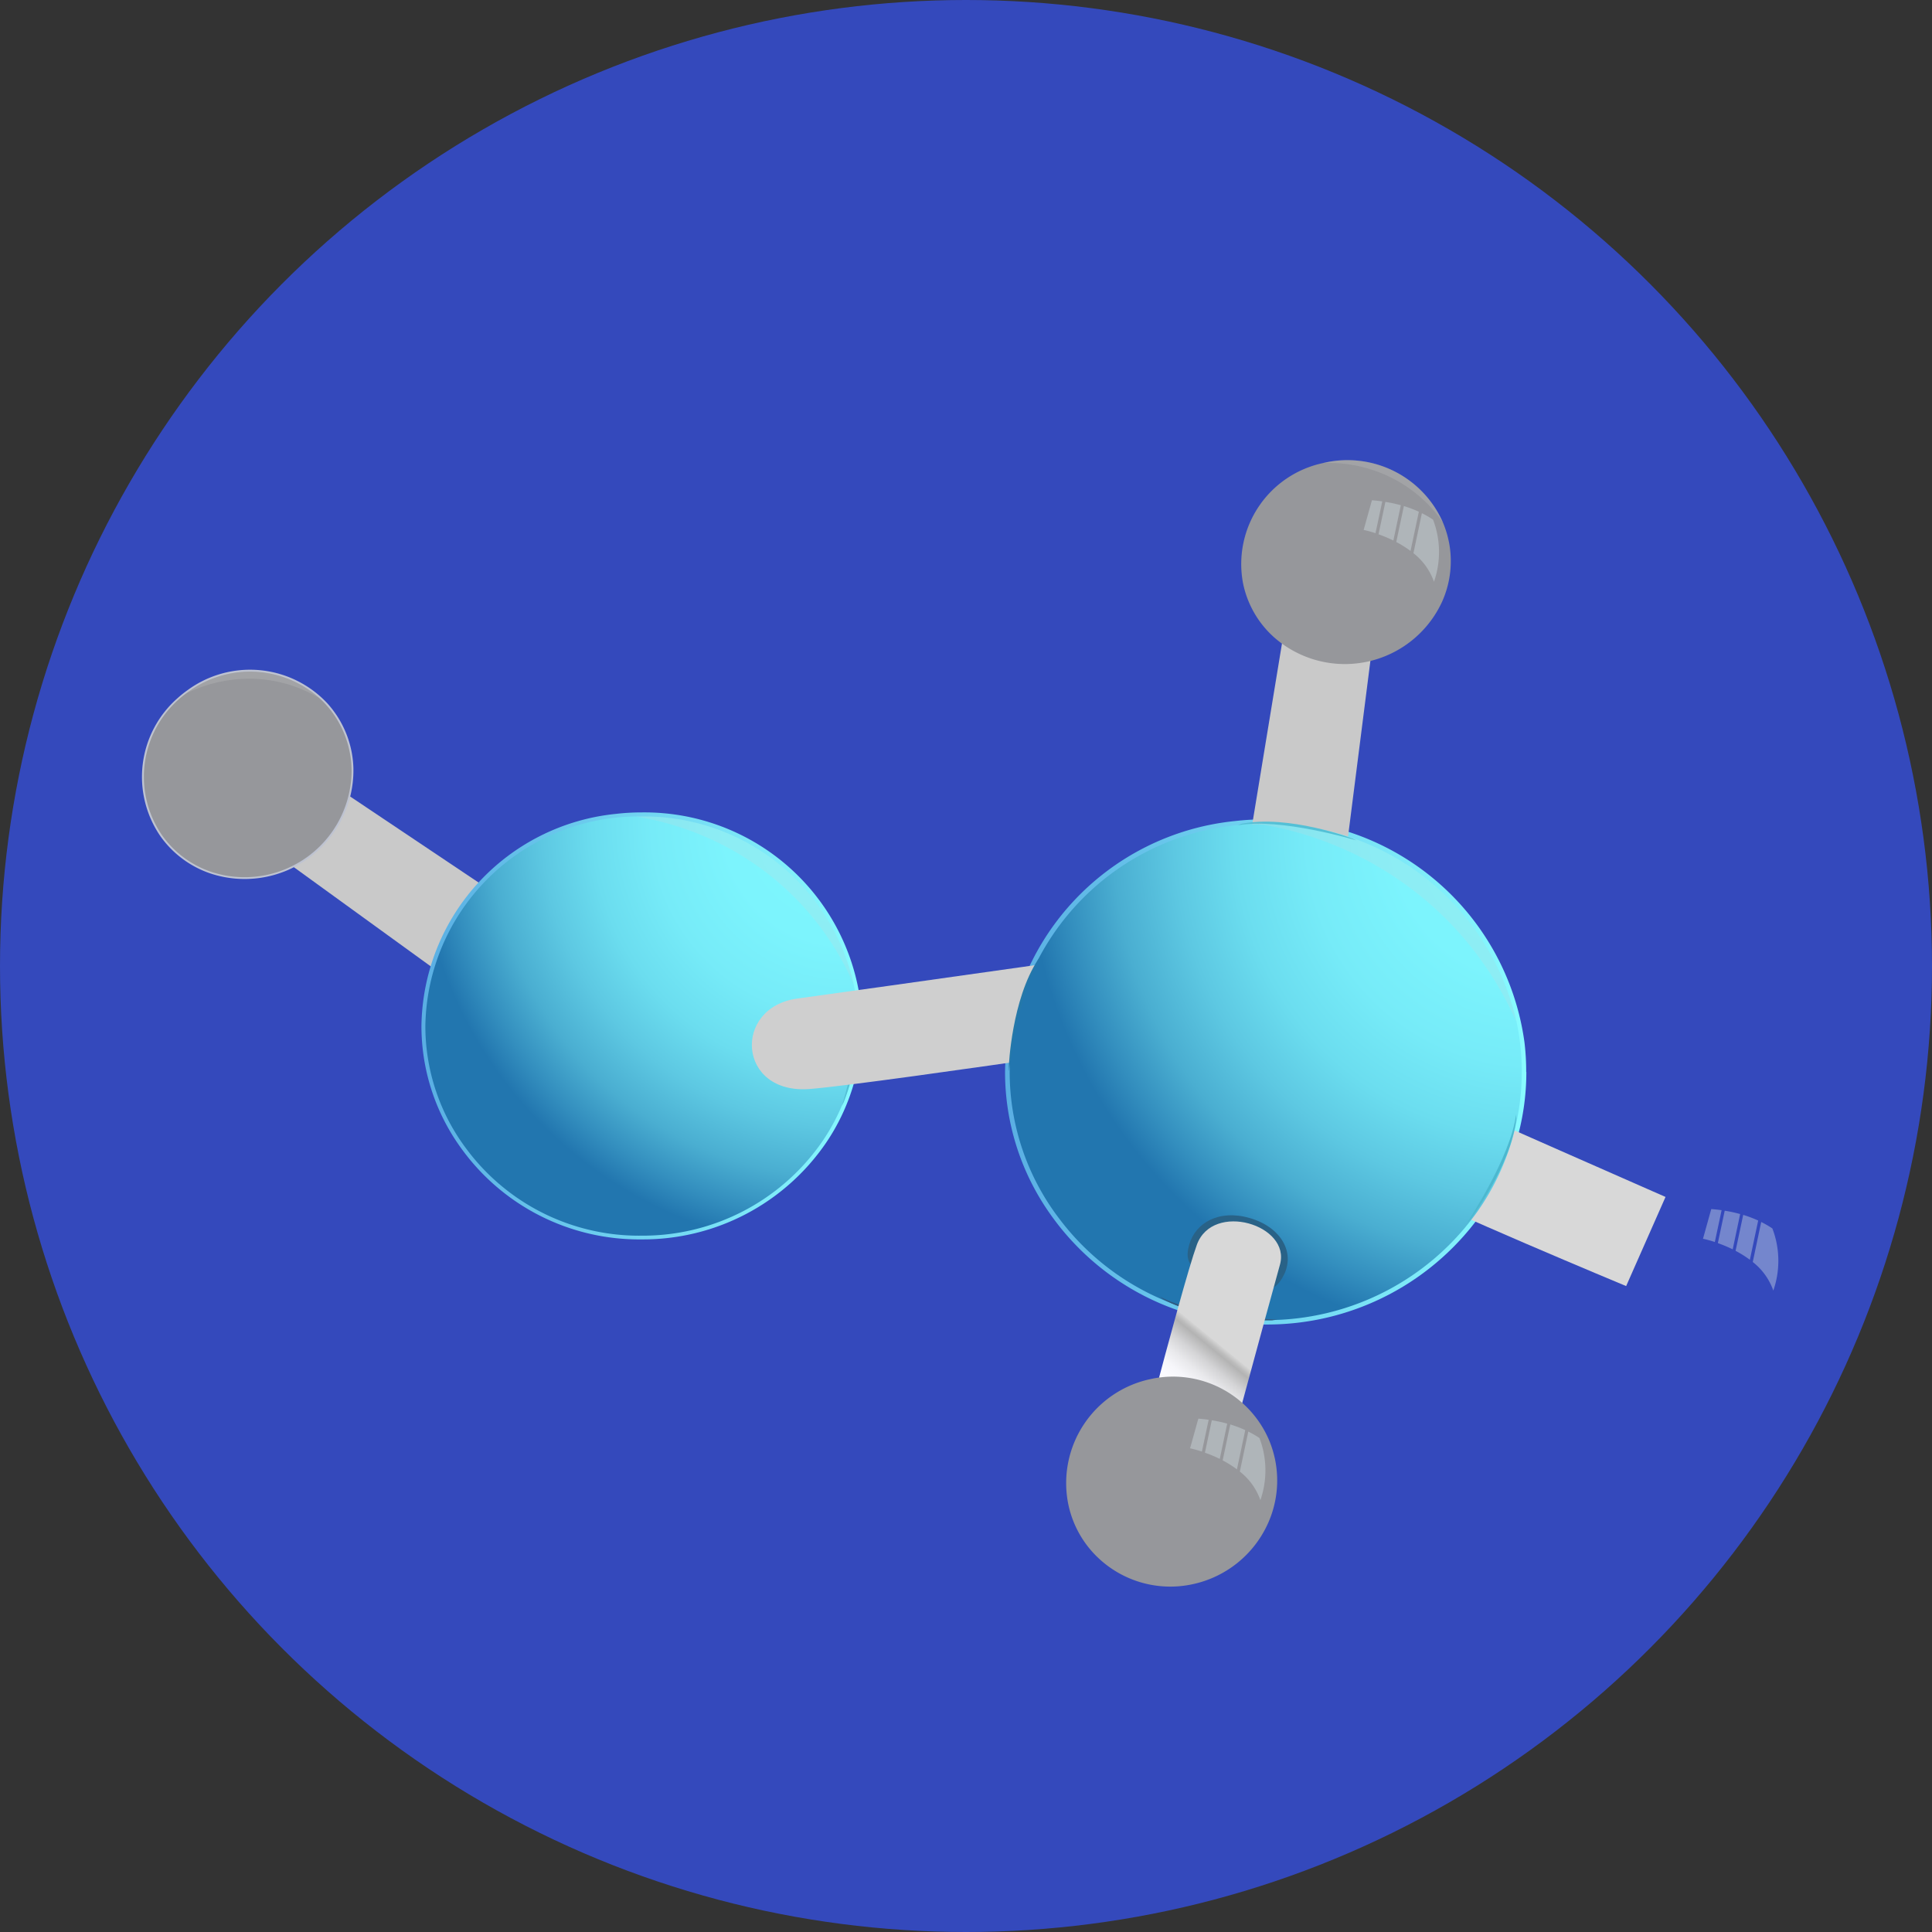 <svg xmlns="http://www.w3.org/2000/svg" xmlns:xlink="http://www.w3.org/1999/xlink" width="110" height="110" viewBox="0 0 110 110">
  <rect x="0" y="0" width="110" height="110" fill="#333333" stroke="none"/>
  <defs>
    <linearGradient id="linear-gradient" y1="0.5" x2="1" y2="0.5" gradientUnits="objectBoundingBox">
      <stop offset="0" stop-color="#5aaee3"/>
      <stop offset="1" stop-color="#88fbff"/>
    </linearGradient>
    <linearGradient id="linear-gradient-2" x1="-0.623" y1="1.633" x2="-0.69" y2="2.025" gradientUnits="objectBoundingBox">
      <stop offset="0" stop-color="#c9c9c9"/>
      <stop offset="0.01" stop-color="#dbdbdc"/>
      <stop offset="0.04" stop-color="#f2f2f5"/>
      <stop offset="0.05" stop-color="#fbfbff"/>
      <stop offset="0.33" stop-color="#f8f8fc"/>
      <stop offset="0.53" stop-color="#efeff3"/>
      <stop offset="0.7" stop-color="#e1e1e3"/>
      <stop offset="0.86" stop-color="#ccccce"/>
      <stop offset="1" stop-color="#b3b3b3"/>
    </linearGradient>
    <linearGradient id="linear-gradient-3" x1="1.623" y1="-0.063" x2="2.634" y2="-0.063" gradientUnits="objectBoundingBox">
      <stop offset="0" stop-color="#bec3d1"/>
      <stop offset="1" stop-color="#c7dbe6"/>
    </linearGradient>
    <radialGradient id="radial-gradient" cx="0.576" cy="-0.028" r="1.009" gradientTransform="matrix(0.806, -0.58, 0.574, 0.815, 2.856, 3.289)" gradientUnits="objectBoundingBox">
      <stop offset="0" stop-color="#dae1e6"/>
      <stop offset="0.33" stop-color="#d7dee3"/>
      <stop offset="0.53" stop-color="#cfd6da"/>
      <stop offset="0.7" stop-color="#c2c7cc"/>
      <stop offset="0.85" stop-color="#b0b3b8"/>
      <stop offset="0.99" stop-color="#98999d"/>
      <stop offset="1" stop-color="#96979b"/>
    </radialGradient>
    <clipPath id="clip-path">
      <path id="Trazado_777155" data-name="Trazado 777155" d="M56.1,102.05a5.981,5.981,0,1,1-8.228-1.256A5.891,5.891,0,0,1,56.1,102.05Z" transform="translate(-45.308 -99.66)" fill="none"/>
    </clipPath>
    <linearGradient id="linear-gradient-4" x1="-4.947" y1="2.034" x2="-5.107" y2="2.336" xlink:href="#linear-gradient-2"/>
    <radialGradient id="radial-gradient-2" cx="0.754" cy="0.057" r="1.019" gradientTransform="matrix(0.953, -0.195, 0.19, 0.981, 1.536, 2.839)" xlink:href="#radial-gradient"/>
    <clipPath id="clip-path-2">
      <path id="Trazado_777181" data-name="Trazado 777181" d="M319.342,53.8a5.98,5.98,0,1,1-7-4.513A5.887,5.887,0,0,1,319.342,53.8Z" transform="translate(-307.509 -49.169)" fill="none"/>
    </clipPath>
    <radialGradient id="radial-gradient-3" cx="-0.049" cy="1.088" r="0.801" gradientTransform="matrix(1.731, -0.02, 0.035, 1, -83.071, 2.322)" gradientUnits="objectBoundingBox">
      <stop offset="0.58"/>
      <stop offset="0.63" stop-color="#020202"/>
      <stop offset="0.66" stop-color="#090a0b"/>
      <stop offset="0.69" stop-color="#161819"/>
      <stop offset="0.71" stop-color="#282b2e"/>
      <stop offset="0.74" stop-color="#3f4448"/>
      <stop offset="0.76" stop-color="#5c6469"/>
      <stop offset="0.78" stop-color="#7e8890"/>
      <stop offset="0.8" stop-color="#a4b2bc"/>
      <stop offset="0.81" stop-color="#bfcfda"/>
      <stop offset="0.89" stop-color="#c4d3dd"/>
      <stop offset="1" stop-color="#d3dfe5"/>
      <stop offset="1" stop-color="#d4e0e6"/>
    </radialGradient>
    <radialGradient id="radial-gradient-4" cx="-0.538" cy="0.97" r="0.79" gradientTransform="matrix(1.987, -0.02, 0.04, 1, -111.656, 2.306)" gradientUnits="objectBoundingBox">
      <stop offset="0.53"/>
      <stop offset="0.59" stop-color="#020202"/>
      <stop offset="0.63" stop-color="#090a0b"/>
      <stop offset="0.66" stop-color="#161819"/>
      <stop offset="0.68" stop-color="#282b2e"/>
      <stop offset="0.71" stop-color="#3f4448"/>
      <stop offset="0.73" stop-color="#5c6469"/>
      <stop offset="0.75" stop-color="#7e8890"/>
      <stop offset="0.77" stop-color="#a4b2bc"/>
      <stop offset="0.78" stop-color="#bfcfda"/>
      <stop offset="0.88" stop-color="#c4d3dd"/>
      <stop offset="1" stop-color="#d3dfe5"/>
      <stop offset="1" stop-color="#d4e0e6"/>
    </radialGradient>
    <radialGradient id="radial-gradient-5" cx="-0.335" cy="0.768" r="0.607" gradientTransform="matrix(2.68, -0.02, 0.054, 1, -174.148, 2.105)" gradientUnits="objectBoundingBox">
      <stop offset="0.59"/>
      <stop offset="0.63" stop-color="#020202"/>
      <stop offset="0.66" stop-color="#090a0b"/>
      <stop offset="0.68" stop-color="#161819"/>
      <stop offset="0.7" stop-color="#282b2e"/>
      <stop offset="0.72" stop-color="#3f4448"/>
      <stop offset="0.74" stop-color="#5c6469"/>
      <stop offset="0.75" stop-color="#7e8890"/>
      <stop offset="0.77" stop-color="#a4b2bc"/>
      <stop offset="0.77" stop-color="#bfcfda"/>
      <stop offset="0.87" stop-color="#c4d3dd"/>
      <stop offset="1" stop-color="#d3dfe5"/>
      <stop offset="1" stop-color="#d4e0e6"/>
    </radialGradient>
    <radialGradient id="radial-gradient-6" cx="-0.269" cy="1.063" r="0.756" gradientTransform="matrix(1.773, -0.02, 0.036, 1, -101.901, 2.696)" gradientUnits="objectBoundingBox">
      <stop offset="0.56"/>
      <stop offset="0.62" stop-color="#020202"/>
      <stop offset="0.65" stop-color="#090a0b"/>
      <stop offset="0.68" stop-color="#161819"/>
      <stop offset="0.7" stop-color="#282b2e"/>
      <stop offset="0.73" stop-color="#3f4448"/>
      <stop offset="0.75" stop-color="#5c6469"/>
      <stop offset="0.77" stop-color="#7e8890"/>
      <stop offset="0.78" stop-color="#a4b2bc"/>
      <stop offset="0.8" stop-color="#bfcfda"/>
      <stop offset="0.89" stop-color="#c4d3dd"/>
      <stop offset="1" stop-color="#d3dfe5"/>
      <stop offset="1" stop-color="#d4e0e6"/>
    </radialGradient>
    <linearGradient id="linear-gradient-5" x1="0" xlink:href="#linear-gradient"/>
    <radialGradient id="radial-gradient-7" cx="0.911" cy="0.017" r="1.019" gradientTransform="translate(0.086) scale(0.969 1)" gradientUnits="objectBoundingBox">
      <stop offset="0" stop-color="#7ef7ff"/>
      <stop offset="0.28" stop-color="#7cf4fd"/>
      <stop offset="0.45" stop-color="#76ebf8"/>
      <stop offset="0.59" stop-color="#6bddef"/>
      <stop offset="0.71" stop-color="#5dc8e2"/>
      <stop offset="0.83" stop-color="#4aaed1"/>
      <stop offset="0.93" stop-color="#338ebe"/>
      <stop offset="1" stop-color="#2276af"/>
    </radialGradient>
    <clipPath id="clip-path-3">
      <path id="Trazado_777205" data-name="Trazado 777205" d="M137.233,146.185a12.323,12.323,0,1,1-12.316-11.935A12.131,12.131,0,0,1,137.233,146.185Z" transform="translate(-112.6 -134.25)" fill="none"/>
    </clipPath>
    <linearGradient id="linear-gradient-6" x1="-3.142" y1="-0.866" x2="-3.182" y2="-0.231" gradientUnits="objectBoundingBox">
      <stop offset="0" stop-color="#d8d8d8"/>
      <stop offset="0" stop-color="#d5d5d5"/>
      <stop offset="0.05" stop-color="#bcbcbc"/>
      <stop offset="0.08" stop-color="#b3b3b3"/>
      <stop offset="0.09" stop-color="#b6b6b6"/>
      <stop offset="0.22" stop-color="#d4d4d6"/>
      <stop offset="0.35" stop-color="#e9e9ec"/>
      <stop offset="0.47" stop-color="#f6f6fa"/>
      <stop offset="0.58" stop-color="#fbfbff"/>
      <stop offset="0.97" stop-color="#fbfbff"/>
      <stop offset="1" stop-color="#cfcfcf"/>
    </linearGradient>
    <linearGradient id="linear-gradient-7" x1="2.112" y1="0.757" x2="2.576" y2="0.757" gradientUnits="objectBoundingBox">
      <stop offset="0" stop-color="#d8d8d8"/>
      <stop offset="0" stop-color="#d5d5d5"/>
      <stop offset="0.05" stop-color="#bcbcbc"/>
      <stop offset="0.08" stop-color="#b3b3b3"/>
      <stop offset="0.09" stop-color="#b6b6b6"/>
      <stop offset="0.2" stop-color="#d4d4d6"/>
      <stop offset="0.31" stop-color="#e9e9ec"/>
      <stop offset="0.41" stop-color="#f6f6fa"/>
      <stop offset="0.51" stop-color="#fbfbff"/>
      <stop offset="0.64" stop-color="#f5f5f8"/>
      <stop offset="0.82" stop-color="#e5e5e7"/>
      <stop offset="1" stop-color="#cfcfcf"/>
    </linearGradient>
    <radialGradient id="radial-gradient-8" cx="0.919" cy="0.024" r="1.028" gradientTransform="translate(0.138) scale(0.969 1)" xlink:href="#radial-gradient-7"/>
    <linearGradient id="linear-gradient-8" x1="-5.782" y1="9.189" x2="-5.988" y2="7.858" gradientUnits="objectBoundingBox">
      <stop offset="0.06" stop-color="#0a2c50"/>
      <stop offset="0.34" stop-color="#103d60"/>
      <stop offset="0.62" stop-color="#164b6e"/>
      <stop offset="0.86" stop-color="#21587c"/>
      <stop offset="1" stop-color="#296287"/>
    </linearGradient>
    <linearGradient id="linear-gradient-9" x1="-11.558" y1="-4.886" x2="-11.699" y2="-4.56" xlink:href="#linear-gradient-6"/>
    <clipPath id="clip-path-5">
      <path id="Trazado_777181-3" data-name="Trazado 777181" d="M319.415,53.94A6.055,6.055,0,0,1,314.656,61a5.925,5.925,0,0,1-7.037-4.645,6.056,6.056,0,0,1,4.757-7.058A5.931,5.931,0,0,1,319.415,53.94Z" transform="translate(-307.509 -49.169)" fill="none"/>
    </clipPath>
  </defs>
  <g id="Grupo_1046412" data-name="Grupo 1046412" transform="translate(-1050 -755)">
    <g id="Grupo_1043392" data-name="Grupo 1043392" transform="translate(722 -128)">
      <circle id="Elipse_4711" data-name="Elipse 4711" cx="55" cy="55" r="55" transform="translate(328 883)" fill="#3449bc"/>
    </g>
    <g id="Grupo_1045899" data-name="Grupo 1045899" transform="translate(1013.218 732.385)">
      <path id="Trazado_777148" data-name="Trazado 777148" d="M280.8,149.332a13.991,13.991,0,0,1-2.418,7.87,14.947,14.947,0,0,1-12.421,6.512,14.787,14.787,0,0,1-12.221-6.219,14,14,0,0,1-2.621-8.163A14.55,14.55,0,0,1,264.2,135.05a15.249,15.249,0,0,1,1.756-.1,14.68,14.68,0,0,1,14.735,12.681,13.822,13.822,0,0,1,.1,1.7Z" transform="translate(-157.114 -65.687)" fill="url(#linear-gradient)"/>
      <path id="Trazado_777150" data-name="Trazado 777150" d="M70.985,126.343,55.7,115.27l2.807-3.96L74.24,121.849Z" transform="translate(-8.258 -47.679)" fill="url(#linear-gradient-2)"/>
      <g id="Grupo_1044892" data-name="Grupo 1044892" transform="translate(44.859 60.749)">
        <path id="Trazado_777152" data-name="Trazado 777152" d="M55.841,101.649a5.735,5.735,0,0,1,1.063,3.2,6.192,6.192,0,0,1-8.163,5.955,5.749,5.749,0,0,1-2.816-2.1,5.965,5.965,0,0,1,.977-7.882,6.119,6.119,0,0,1,.562-.45,6.021,6.021,0,0,1,7.939.734,5.745,5.745,0,0,1,.438.543Z" transform="translate(-44.859 -99.214)" fill="url(#linear-gradient-3)"/>
        <path id="Trazado_777153" data-name="Trazado 777153" d="M56.092,102.048a5.657,5.657,0,0,1,1.046,3.276,6.089,6.089,0,0,1-7.88,5.769,5.637,5.637,0,0,1-2.907-2.113,5.881,5.881,0,0,1,1.368-8.082h0c.045-.036.1-.069.143-.1a5.938,5.938,0,0,1,7.468.388A5.567,5.567,0,0,1,56.092,102.048Z" transform="translate(-45.198 -99.552)" fill="url(#radial-gradient)"/>
        <path id="Trazado_777175" data-name="Trazado 777175" d="M63.043,101.183a7.849,7.849,0,0,0-2.245-.915,7.932,7.932,0,0,0-1.57-.207l-.181,0a7.956,7.956,0,0,0-1.8.2,8.117,8.117,0,0,0-1.813.643c.045-.036.1-.069.143-.1a5.938,5.938,0,0,1,7.468.388Z" transform="translate(-52.911 -99.552)" fill="silver" opacity="0.3"/>
      </g>
      <path id="Trazado_777176" data-name="Trazado 777176" d="M309.35,81.654l3.064-18.624,4.8.736-2.39,18.788Z" transform="translate(-201.469 -10.903)" fill="url(#linear-gradient-4)"/>
      <g id="Grupo_1044895" data-name="Grupo 1044895" transform="translate(107.335 48.716)">
        <path id="Trazado_777179" data-name="Trazado 777179" d="M319.335,53.8a5.645,5.645,0,0,1-.386,3.417,6.092,6.092,0,0,1-9.552,2.04,5.625,5.625,0,0,1-1.787-3.117,5.879,5.879,0,0,1,4.553-6.815h0c.057-.012.114-.024.174-.038a5.939,5.939,0,0,1,6.655,3.41,5.761,5.761,0,0,1,.341,1.1Z" transform="translate(-307.395 -49.06)" fill="url(#radial-gradient-2)"/>
        <g id="Grupo_1044894" data-name="Grupo 1044894" transform="translate(7.088 2.381)" opacity="0.4">
          <path id="Trazado_777184" data-name="Trazado 777184" d="M340.362,60.947a8.087,8.087,0,0,1,.844.353l.424-2.009a7.776,7.776,0,0,0-.879-.191l-.391,1.847Z" transform="translate(-339.514 -59.007)" fill="url(#radial-gradient-3)"/>
          <path id="Trazado_777185" data-name="Trazado 777185" d="M345.9,60.422a6.749,6.749,0,0,0-.851-.322l-.434,2.047a6.11,6.11,0,0,1,.813.51l.474-2.235Z" transform="translate(-342.759 -59.769)" fill="url(#radial-gradient-4)"/>
          <path id="Trazado_777186" data-name="Trazado 777186" d="M349.813,62.165a5.435,5.435,0,0,0-.631-.365l-.481,2.278a3.578,3.578,0,0,1,1.17,1.627,5.153,5.153,0,0,0-.055-3.541Z" transform="translate(-345.867 -61.064)" fill="url(#radial-gradient-5)"/>
          <path id="Trazado_777187" data-name="Trazado 777187" d="M337.87,58.774c-.188-.026-.386-.048-.589-.064L336.81,60.4a6.7,6.7,0,0,1,.674.186Z" transform="translate(-336.81 -58.71)" fill="url(#radial-gradient-6)"/>
        </g>
        <path id="Trazado_777201" data-name="Trazado 777201" d="M333.909,52.68a7.887,7.887,0,0,0-1.675-1.751,7.647,7.647,0,0,0-1.349-.832l-.162-.076a8.031,8.031,0,0,0-3.643-.715c.057-.012.114-.024.174-.038a5.939,5.939,0,0,1,6.655,3.41Z" transform="translate(-322.31 -49.045)" fill="silver" opacity="0.3"/>
      </g>
      <g id="Grupo_1044898" data-name="Grupo 1044898" transform="translate(60.781 68.877)">
        <path id="Trazado_777202" data-name="Trazado 777202" d="M136.756,145.484a11.831,11.831,0,0,1-2.042,6.65,12.629,12.629,0,0,1-10.5,5.5,12.486,12.486,0,0,1-10.324-5.256,11.833,11.833,0,0,1-2.214-6.9,12.3,12.3,0,0,1,11.054-12.069,12.7,12.7,0,0,1,1.484-.086,12.4,12.4,0,0,1,12.45,10.715,11.928,11.928,0,0,1,.088,1.437Z" transform="translate(-111.68 -133.33)" fill="url(#linear-gradient-5)"/>
        <path id="Trazado_777203" data-name="Trazado 777203" d="M137.233,146.185a11.625,11.625,0,0,1-2.156,6.748,12.418,12.418,0,0,1-10.16,5.19,12.245,12.245,0,0,1-9.958-4.913,11.627,11.627,0,0,1-2.359-7.024,12.116,12.116,0,0,1,11.952-11.93h0c.122,0,.243,0,.365,0a12.227,12.227,0,0,1,12.073,9.569,11.575,11.575,0,0,1,.243,2.368Z" transform="translate(-112.381 -134.031)" fill="url(#radial-gradient-7)"/>
        <path id="Trazado_777225" data-name="Trazado 777225" d="M175.206,143.812a16.28,16.28,0,0,0-2.676-4.215,16.047,16.047,0,0,0-2.392-2.223c-.1-.074-.2-.15-.3-.222a16.286,16.286,0,0,0-3.26-1.823,16.566,16.566,0,0,0-3.81-1.084c.122,0,.243,0,.365,0a12.227,12.227,0,0,1,12.073,9.569Z" transform="translate(-150.596 -134.023)" fill="#d3d3d3" opacity="0.2"/>
        <path id="Trazado_777226" data-name="Trazado 777226" d="M212.2,185.07l-.107.207c.012-.031,1.158-3.619.848-5.688l.064.193A12.077,12.077,0,0,1,212.2,185.07Z" transform="translate(-188.165 -168.567)" fill="#54c0d6"/>
      </g>
      <path id="Trazado_777228" data-name="Trazado 777228" d="M193.209,165.758c2.883-.386,26.658-3.758,26.658-3.758l.727,5.149s-22.5,3.41-26.658,3.758S189.5,166.253,193.209,165.758Z" transform="translate(-111.021 -86.291)" fill="url(#linear-gradient-6)"/>
      <path id="Trazado_777230" data-name="Trazado 777230" d="M345.835,201.165c1.375.629,12.8,5.652,12.8,5.652l-2.242,5.075s-10.918-4.544-12.8-5.652S344.067,200.352,345.835,201.165Z" transform="translate(-227.025 -116.053)" fill="url(#linear-gradient-7)"/>
      <path id="Trazado_777259" data-name="Trazado 777259" d="M281.385,150.155a13.757,13.757,0,0,1-2.552,7.987,14.7,14.7,0,0,1-12.026,6.143,14.492,14.492,0,0,1-11.785-5.814,13.764,13.764,0,0,1-2.793-8.313,14.341,14.341,0,0,1,14.144-14.12h0c.143,0,.288-.007.431-.007A14.475,14.475,0,0,1,281.1,147.355a13.75,13.75,0,0,1,.288,2.8Z" transform="translate(-157.96 -66.509)" fill="url(#radial-gradient-8)"/>
      <path id="Trazado_777281" data-name="Trazado 777281" d="M326.321,147.338a19.257,19.257,0,0,0-3.167-4.989,18.882,18.882,0,0,0-2.833-2.631c-.117-.088-.234-.176-.353-.262a19.248,19.248,0,0,0-3.858-2.156,19.49,19.49,0,0,0-4.511-1.282c.143,0,.288-.007.431-.007a14.475,14.475,0,0,1,14.289,11.325Z" transform="translate(-203.183 -66.494)" fill="#d3d3d3" opacity="0.2"/>
      <path id="Trazado_777282" data-name="Trazado 777282" d="M361.6,211.513l-.188.2c.024-.033,2.5-3.743,2.816-6.2l.01.241c-.312,2.726-2.614,5.721-2.638,5.754Z" transform="translate(-241.125 -119.441)" fill="#4cb8cf"/>
      <path id="Trazado_777283" data-name="Trazado 777283" d="M313.2,136.45l.25.119c-.038-.012-4.325-1.3-6.758-.858l.2-.083c2.69-.536,6.271.813,6.307.824Z" transform="translate(-199.443 -66.107)" fill="#54c0d6"/>
      <path id="Trazado_777284" data-name="Trazado 777284" d="M252.022,173.931l.014.276c0-.04.491-4.472,1.82-6.557l-.162.179c-1.513,2.29-1.673,6.064-1.675,6.1Z" transform="translate(-157.8 -90.595)" fill="#2478aa"/>
      <path id="Trazado_777285" data-name="Trazado 777285" d="M297.13,233.287c-1.766-.508-2.69-.658-2.292-2.054.35-1.225,1.673-2.018,3.438-1.511s2.6,1.935,1.952,3.236C299.589,234.238,298.9,233.794,297.13,233.287Z" transform="translate(-190.345 -137.758)" fill="url(#linear-gradient-8)"/>
      <path id="Trazado_777286" data-name="Trazado 777286" d="M294.517,250.354l.274-.036c-.04,0-4.5-.141-6.681-1.308l.191.148c2.4,1.33,6.176,1.2,6.217,1.2Z" transform="translate(-185.29 -152.569)" fill="#305a80"/>
      <path id="Trazado_777288" data-name="Trazado 777288" d="M287.443,233.491c-.5,1.766-4.453,16.377-4.453,16.377l-4.73-1.137s3.548-13.892,4.453-16.377S288.086,231.22,287.443,233.491Z" transform="translate(-177.787 -138.867)" fill="url(#linear-gradient-9)"/>
      <g id="Grupo_1045897" data-name="Grupo 1045897" transform="translate(126.655 89.073)">
        <path id="Trazado_777179-2" data-name="Trazado 777179" d="M319.335,53.8a5.645,5.645,0,0,1-.386,3.417,6.092,6.092,0,0,1-9.552,2.04,5.625,5.625,0,0,1-1.787-3.117,5.879,5.879,0,0,1,4.553-6.815h0c.057-.012.114-.024.174-.038a5.939,5.939,0,0,1,6.655,3.41,5.761,5.761,0,0,1,.341,1.1Z" transform="translate(-307.395 -49.06)" fill="url(#radial-gradient-2)"/>
        <g id="Grupo_1044894-2" data-name="Grupo 1044894" transform="translate(7.088 2.381)" opacity="0.4">
          <path id="Trazado_777184-2" data-name="Trazado 777184" d="M340.362,60.947a8.087,8.087,0,0,1,.844.353l.424-2.009a7.776,7.776,0,0,0-.879-.191l-.391,1.847Z" transform="translate(-339.514 -59.007)" fill="url(#radial-gradient-3)"/>
          <path id="Trazado_777185-2" data-name="Trazado 777185" d="M345.9,60.422a6.749,6.749,0,0,0-.851-.322l-.434,2.047a6.11,6.11,0,0,1,.813.51l.474-2.235Z" transform="translate(-342.759 -59.769)" fill="url(#radial-gradient-4)"/>
          <path id="Trazado_777186-2" data-name="Trazado 777186" d="M349.813,62.165a5.435,5.435,0,0,0-.631-.365l-.481,2.278a3.578,3.578,0,0,1,1.17,1.627,5.153,5.153,0,0,0-.055-3.541Z" transform="translate(-345.867 -61.064)" fill="url(#radial-gradient-5)"/>
          <path id="Trazado_777187-2" data-name="Trazado 777187" d="M337.87,58.774c-.188-.026-.386-.048-.589-.064L336.81,60.4a6.7,6.7,0,0,1,.674.186Z" transform="translate(-336.81 -58.71)" fill="url(#radial-gradient-6)"/>
        </g>
      </g>
      <g id="Grupo_1045898" data-name="Grupo 1045898" transform="translate(97.377 100.891)">
        <path id="Trazado_777179-3" data-name="Trazado 777179" d="M319.408,53.939a5.939,5.939,0,0,1-.388,3.519,6.1,6.1,0,0,1-4.373,3.536,5.971,5.971,0,0,1-5.239-1.436,5.825,5.825,0,0,1-1.8-3.21,6.053,6.053,0,0,1,4.582-7.019h0c.057-.012.115-.025.175-.039a5.944,5.944,0,0,1,6.7,3.512,6.037,6.037,0,0,1,.343,1.136Z" transform="translate(-307.395 -49.06)" fill="url(#radial-gradient-2)"/>
        <g id="Grupo_1044894-3" data-name="Grupo 1044894" transform="translate(7.162 2.495)" opacity="0.4">
          <path id="Trazado_777184-3" data-name="Trazado 777184" d="M340.362,60.947a8.087,8.087,0,0,1,.844.353l.424-2.009a7.776,7.776,0,0,0-.879-.191l-.391,1.847Z" transform="translate(-339.514 -59.007)" fill="url(#radial-gradient-3)"/>
          <path id="Trazado_777185-3" data-name="Trazado 777185" d="M345.9,60.422a6.749,6.749,0,0,0-.851-.322l-.434,2.047a6.11,6.11,0,0,1,.813.51l.474-2.235Z" transform="translate(-342.759 -59.769)" fill="url(#radial-gradient-4)"/>
          <path id="Trazado_777186-3" data-name="Trazado 777186" d="M349.813,62.165a5.435,5.435,0,0,0-.631-.365l-.481,2.278a3.578,3.578,0,0,1,1.17,1.627,5.153,5.153,0,0,0-.055-3.541Z" transform="translate(-345.867 -61.064)" fill="url(#radial-gradient-5)"/>
          <path id="Trazado_777187-3" data-name="Trazado 777187" d="M337.87,58.774c-.188-.026-.386-.048-.589-.064L336.81,60.4a6.7,6.7,0,0,1,.674.186Z" transform="translate(-336.81 -58.71)" fill="url(#radial-gradient-6)"/>
        </g>
      </g>
    </g>
  </g>
</svg>
